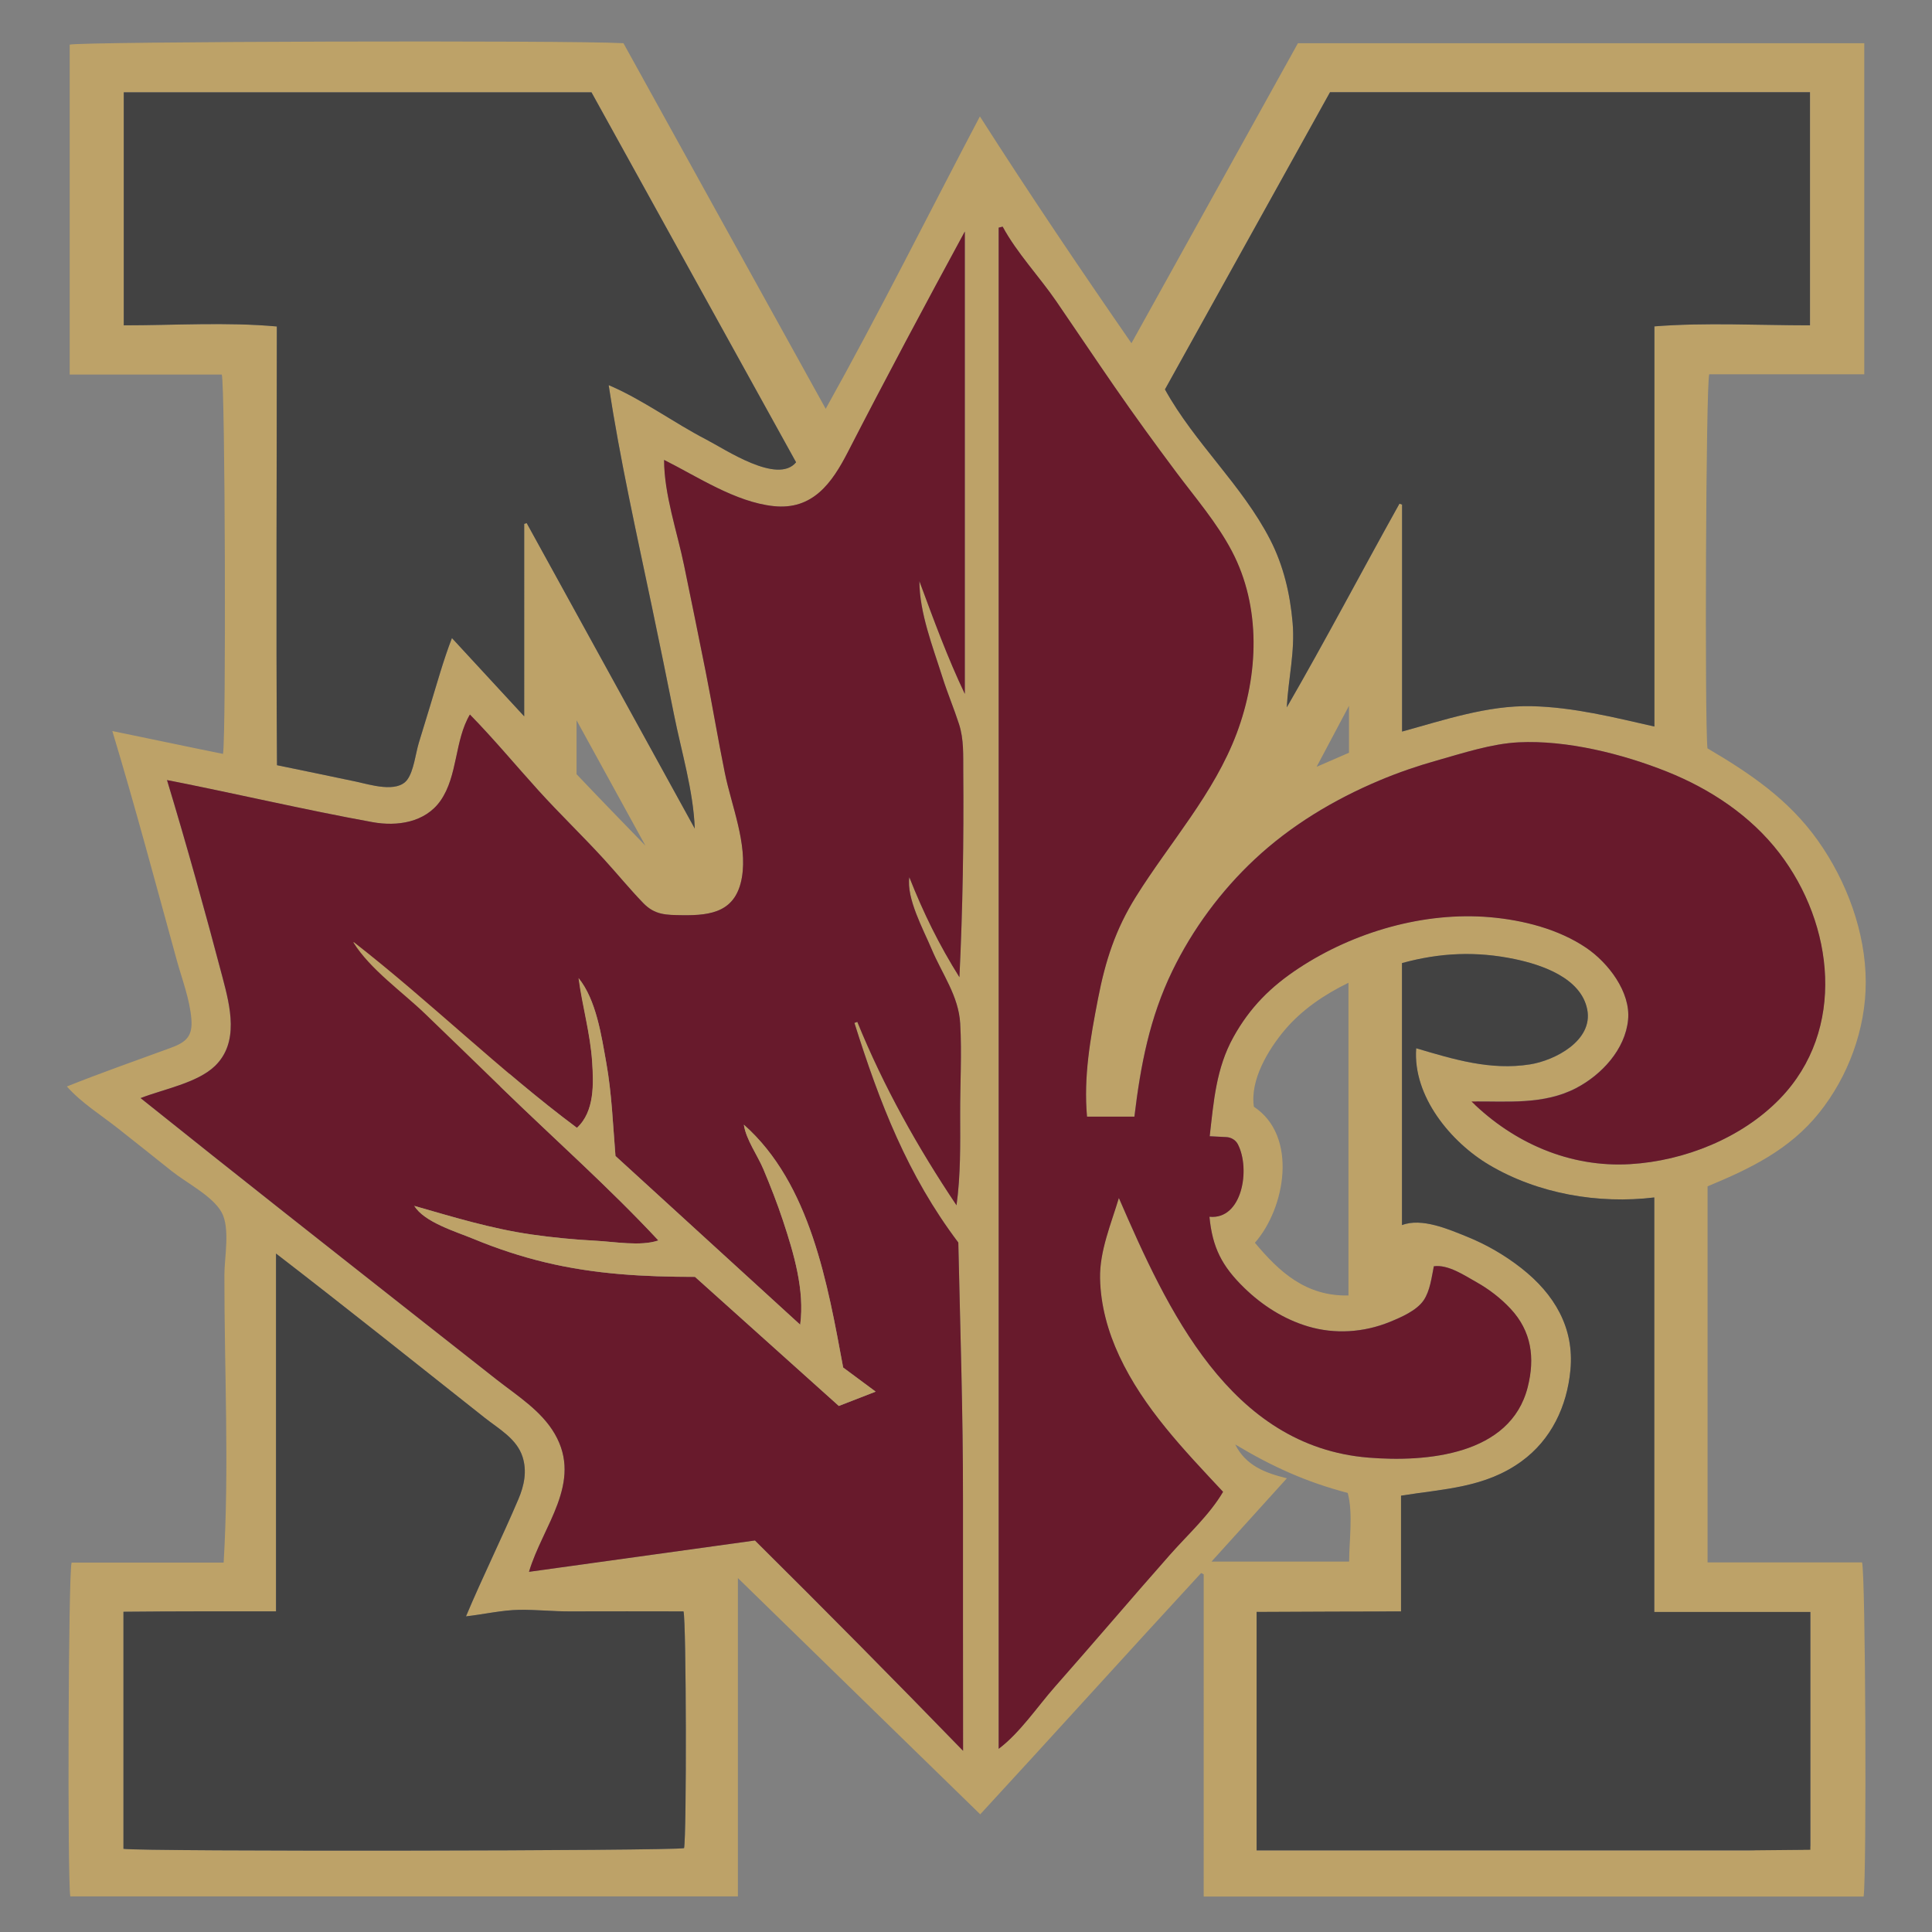 <?xml version="1.0" encoding="utf-8"?>
<!-- Generator: Adobe Illustrator 24.1.2, SVG Export Plug-In . SVG Version: 6.00 Build 0)  -->
<svg version="1.1" id="Layer_1" xmlns="http://www.w3.org/2000/svg" xmlns:xlink="http://www.w3.org/1999/xlink" x="0px" y="0px"
	 viewBox="0 0 200 200" style="enable-background:new 0 0 200 200;" xml:space="preserve">
<rect x="0" y="0" width="200" height="200" fill="#808080" stroke="none"/>
<path style="fill:#BDA268;" d="M11.628,75.677c1.962,0.398,3.885,0.801,5.787,1.198c1.903,0.398,3.785,0.789,5.674,1.167
	c0.165-1.147,0.219-10.697,0.187-20.093c-0.028-9.396-0.145-18.639-0.318-19.176H7.215V4.62c0.54-0.159,13.414-0.275,26.883-0.315
	c13.468-0.037,27.53,0.006,30.441,0.168c3.487,6.31,6.974,12.617,10.464,18.926c3.49,6.307,6.98,12.614,10.473,18.921
	c2.777-4.975,5.441-10.021,8.073-15.084c2.632-5.063,5.233-10.14,7.889-15.184c2.507,3.927,5.072,7.832,7.687,11.739
	c2.615,3.905,5.285,7.812,8.002,11.739c2.899-5.225,5.773-10.404,8.641-15.573c2.868-5.168,5.725-10.319,8.593-15.482h58.627v34.269
	h-16.05c-0.173,0.582-0.292,9.51-0.332,18.668c-0.04,9.158,0,18.549,0.148,20.054c2.212,1.301,4.316,2.627,6.244,4.157
	c1.928,1.531,3.683,3.271,5.191,5.398c1.488,2.096,2.726,4.47,3.592,6.966c0.866,2.496,1.36,5.114,1.36,7.701
	c0,2.422-0.454,4.859-1.284,7.164c-0.832,2.306-2.039,4.475-3.552,6.361c-1.528,1.905-3.311,3.345-5.262,4.541
	s-4.072,2.141-6.276,3.055v38.932h15.99c0.182,0.534,0.304,8.584,0.341,16.799s-0.014,16.595-0.176,17.793h-68.316V162.97
	c-0.045-0.023-0.088-0.045-0.133-0.065c-0.045-0.02-0.088-0.045-0.133-0.065c-3.811,4.129-7.599,8.283-11.398,12.449
	s-7.61,8.346-11.469,12.529c-4.18-4.075-8.34-8.13-12.511-12.196c-4.171-4.066-8.351-8.141-12.574-12.259v32.954H7.275
	c-0.151-0.948-0.202-9.32-0.173-17.586c0.028-8.266,0.139-16.433,0.31-16.97h15.74c0.295-4.93,0.312-9.905,0.256-14.883
	c-0.057-4.978-0.185-9.956-0.179-14.897c0-0.912,0.156-2.127,0.196-3.317c0.04-1.19-0.034-2.36-0.491-3.18
	c-0.466-0.835-1.377-1.599-2.36-2.3c-0.983-0.701-2.033-1.343-2.777-1.937c-0.931-0.741-1.863-1.482-2.794-2.226
	c-0.931-0.744-1.866-1.482-2.8-2.218c-0.877-0.69-1.826-1.355-2.743-2.056c-0.917-0.701-1.797-1.44-2.536-2.275
	c1.772-0.71,3.555-1.377,5.347-2.033c1.789-0.656,3.584-1.298,5.375-1.954c0.809-0.295,1.386-0.593,1.744-1.045
	c0.358-0.451,0.494-1.051,0.42-1.957c-0.082-1.019-0.321-2.039-0.608-3.053c-0.287-1.014-0.622-2.013-0.892-2.993
	c-1.093-3.964-2.169-7.937-3.268-11.901S12.818,79.615,11.628,75.677L11.628,75.677z M136.302,79.377l1.673-0.727l1.673-0.727
	v-4.859l-1.675,3.155l-1.675,3.155 M63.042,39.88c1.746,0.747,3.416,1.712,5.074,2.712c1.658,1,3.3,2.03,4.995,2.908
	c0.991,0.511,2.834,1.684,4.671,2.434c1.837,0.75,3.666,1.085,4.629-0.077c-3.538-6.398-7.074-12.793-10.606-19.179
	S64.746,15.914,61.231,9.556H12.812v24.12c2.621,0,5.276-0.088,7.931-0.119c2.655-0.031,5.304,0,7.914,0.236
	c0,7.57-0.023,15.138-0.031,22.709c-0.009,7.57-0.006,15.141,0.048,22.709c1.36,0.281,2.723,0.559,4.083,0.843
	c1.36,0.284,2.72,0.565,4.081,0.852c0.713,0.15,1.78,0.457,2.8,0.548c1.019,0.091,1.993-0.034,2.522-0.741
	c0.338-0.454,0.554-1.139,0.727-1.843c0.173-0.704,0.304-1.431,0.469-1.974c0.193-0.63,0.386-1.264,0.579-1.894
	c0.193-0.63,0.386-1.264,0.579-1.894c0.361-1.181,0.707-2.368,1.073-3.55c0.366-1.181,0.753-2.354,1.198-3.507
	c1.258,1.363,2.482,2.689,3.714,4.024c1.232,1.335,2.473,2.681,3.768,4.081V54.232c0.043-0.014,0.085-0.026,0.128-0.04
	c0.043-0.014,0.085-0.026,0.128-0.04c2.899,5.27,5.799,10.541,8.698,15.811c2.899,5.27,5.799,10.541,8.698,15.811
	c-0.071-1.962-0.417-3.95-0.841-5.929s-0.926-3.947-1.306-5.87c-0.366-1.843-0.741-3.686-1.119-5.529
	c-0.378-1.843-0.761-3.683-1.144-5.523c-0.798-3.822-1.627-7.647-2.405-11.478c-0.778-3.834-1.502-7.676-2.09-11.535l0.014-0.014
	l0.014-0.014L63.042,39.88z M17.281,80.751c1.025,3.391,2.016,6.798,2.973,10.217s1.886,6.844,2.789,10.268
	c0.395,1.494,0.821,3.163,0.838,4.762s-0.378,3.129-1.63,4.345c-0.912,0.883-2.252,1.488-3.66,1.985
	c-1.408,0.497-2.879,0.889-4.046,1.346c4.907,3.93,9.834,7.84,14.769,11.739s9.876,7.789,14.817,11.679
	c1.213,0.954,2.425,1.908,3.638,2.862s2.425,1.908,3.64,2.86c1.065,0.835,2.221,1.638,3.283,2.533s2.033,1.88,2.729,3.078
	c1.468,2.53,1.156,4.91,0.301,7.252c-0.855,2.343-2.255,4.651-2.962,7.034c3.97-0.551,7.886-1.093,11.776-1.633
	c3.89-0.54,7.755-1.076,11.617-1.61c3.626,3.595,7.233,7.207,10.822,10.836c3.589,3.629,7.162,7.272,10.72,10.938
	c0-4.339-0.006-8.675-0.009-13.014c-0.003-4.339-0.006-8.675,0-13.014c0.006-4.438-0.065-8.868-0.165-13.295
	c-0.097-4.427-0.221-8.854-0.318-13.292c-2.63-3.484-4.666-7.099-6.372-10.879s-3.078-7.721-4.382-11.856
	c0.051-0.017,0.099-0.037,0.15-0.054s0.099-0.037,0.151-0.054c1.366,3.351,2.922,6.594,4.646,9.751
	c1.724,3.158,3.606,6.23,5.625,9.237c0.216-1.565,0.312-3.129,0.352-4.694c0.043-1.567,0.028-3.135,0.023-4.711
	c-0.006-1.562,0.043-3.138,0.065-4.714c0.026-1.576,0.028-3.149-0.062-4.708c-0.082-1.423-0.551-2.706-1.136-3.953
	c-0.585-1.247-1.284-2.459-1.82-3.74c-0.426-1.011-1.082-2.326-1.593-3.66c-0.511-1.335-0.875-2.692-0.716-3.785
	c0.735,1.863,1.508,3.618,2.36,5.321c0.852,1.704,1.78,3.359,2.825,5.029c0.17-3.55,0.287-7.105,0.349-10.657
	s0.077-7.108,0.048-10.663c-0.006-0.826,0.011-1.65-0.031-2.462s-0.15-1.621-0.406-2.414c-0.264-0.821-0.565-1.627-0.866-2.436
	s-0.599-1.619-0.858-2.442c-0.491-1.556-1.085-3.22-1.556-4.901s-0.821-3.385-0.821-5.018c0.761,2.059,1.494,4.049,2.258,5.989
	s1.559,3.828,2.445,5.682V23.967c-2.056,3.788-4.1,7.585-6.122,11.39c-2.022,3.805-4.024,7.624-5.994,11.461
	c-0.821,1.596-1.729,3.098-2.939,4.149s-2.72,1.647-4.745,1.428c-1.979-0.213-3.941-0.974-5.844-1.897
	c-1.903-0.923-3.745-2.016-5.486-2.885c0,1.783,0.338,3.643,0.767,5.495c0.429,1.851,0.946,3.694,1.306,5.446
	c0.375,1.826,0.75,3.655,1.125,5.481c0.375,1.826,0.744,3.655,1.105,5.483c0.346,1.749,0.667,3.501,0.988,5.253
	c0.321,1.752,0.645,3.504,1,5.251c0.344,1.695,0.934,3.53,1.363,5.375s0.696,3.7,0.398,5.438c-0.301,1.749-1.071,2.737-2.144,3.283
	c-1.073,0.545-2.459,0.647-3.987,0.625c-0.86-0.011-1.579-0.014-2.232-0.17c-0.653-0.156-1.247-0.466-1.854-1.093
	c-0.696-0.721-1.363-1.471-2.025-2.226c-0.662-0.755-1.318-1.516-1.993-2.258c-1.113-1.221-2.266-2.402-3.419-3.584
	c-1.153-1.181-2.303-2.365-3.41-3.586c-1.184-1.309-2.34-2.641-3.507-3.964c-1.167-1.323-2.348-2.632-3.584-3.89
	c-0.795,1.332-1.105,2.922-1.443,4.495c-0.338,1.573-0.701,3.138-1.599,4.421c-0.795,1.136-1.92,1.806-3.163,2.135
	c-1.244,0.329-2.601,0.318-3.862,0.091c-3.564-0.645-7.11-1.389-10.657-2.141c-3.547-0.753-7.088-1.522-10.643-2.215L17.281,80.751z
	 M152.846,114.026l-0.074,0.182l-0.074,0.182c2.164,2.036,4.657,3.657,7.372,4.722c2.712,1.065,5.642,1.579,8.681,1.397
	c2.808-0.168,5.696-0.843,8.377-1.985c2.681-1.142,5.148-2.754,7.119-4.788c3.444-3.555,4.847-8.07,4.68-12.619
	c-0.168-4.549-1.908-9.135-4.754-12.832c-1.479-1.922-3.26-3.575-5.233-4.969c-1.974-1.394-4.135-2.533-6.369-3.427
	c-2.303-0.92-4.901-1.746-7.548-2.306s-5.341-0.86-7.84-0.735c-1.394,0.071-2.831,0.349-4.254,0.707
	c-1.423,0.358-2.834,0.789-4.174,1.167c-1.014,0.287-2.019,0.599-3.016,0.946c-0.997,0.346-1.979,0.721-2.95,1.13
	c-2.36,0.994-4.654,2.158-6.824,3.513c-2.169,1.355-4.223,2.899-6.097,4.654c-1.752,1.638-3.356,3.447-4.785,5.384
	c-1.428,1.937-2.683,4.004-3.731,6.162c-1.176,2.425-1.999,4.87-2.607,7.372c-0.608,2.502-1.002,5.06-1.32,7.712h-4.907
	c-0.185-2.073-0.099-4.1,0.133-6.119c0.233-2.019,0.608-4.027,1-6.065c0.381-1.974,0.835-3.774,1.457-5.506
	c0.622-1.732,1.42-3.399,2.49-5.111c1.755-2.803,3.777-5.466,5.651-8.212c1.874-2.746,3.604-5.571,4.773-8.701
	c1.127-3.013,1.763-6.273,1.732-9.507c-0.028-3.232-0.724-6.437-2.252-9.34c-0.772-1.462-1.715-2.842-2.715-4.186
	s-2.053-2.649-3.038-3.97c-1.09-1.46-2.172-2.928-3.24-4.404c-1.068-1.477-2.121-2.962-3.158-4.464
	c-1.011-1.465-2.013-2.936-3.01-4.407c-0.997-1.471-1.996-2.945-3.002-4.413c-0.877-1.284-1.9-2.533-2.882-3.805
	s-1.934-2.564-2.672-3.927l-0.207,0.051l-0.207,0.051v78.738v78.738c1.105-0.832,2.099-1.917,3.047-3.053
	c0.948-1.136,1.849-2.323,2.763-3.362c0.971-1.102,1.939-2.206,2.902-3.314c0.963-1.107,1.928-2.215,2.888-3.328
	c1.019-1.178,2.036-2.357,3.058-3.533c1.022-1.176,2.047-2.346,3.078-3.515c0.917-1.039,1.939-2.067,2.908-3.135
	s1.883-2.175,2.584-3.371c-2.013-2.158-4.066-4.316-5.932-6.616c-1.866-2.297-3.544-4.734-4.808-7.44
	c-0.588-1.261-1.073-2.576-1.417-3.924c-0.344-1.349-0.548-2.732-0.574-4.129c-0.026-1.408,0.258-2.82,0.653-4.211
	c0.395-1.391,0.894-2.763,1.295-4.1c2.493,5.75,5.358,12.179,9.399,17.316s9.254,8.982,16.442,9.567
	c3.004,0.244,6.679,0.179,9.825-0.826c3.146-1.005,5.764-2.95,6.656-6.466c0.383-1.519,0.483-2.97,0.213-4.33
	c-0.27-1.36-0.906-2.635-1.993-3.797c-0.511-0.545-1.068-1.051-1.661-1.511s-1.221-0.877-1.871-1.241
	c-0.619-0.346-1.349-0.806-2.11-1.156c-0.761-0.349-1.55-0.585-2.292-0.483c-0.116,0.568-0.213,1.207-0.366,1.826
	c-0.153,0.619-0.361,1.218-0.699,1.709c-0.363,0.528-0.943,0.965-1.579,1.329s-1.326,0.656-1.917,0.897
	c-1.343,0.548-2.76,0.872-4.191,0.957c-1.431,0.085-2.871-0.074-4.262-0.486c-1.249-0.372-2.436-0.914-3.541-1.593
	c-1.105-0.679-2.13-1.488-3.064-2.394c-1.159-1.124-1.985-2.169-2.559-3.334c-0.574-1.164-0.9-2.442-1.051-4.038
	c1.69,0.17,2.754-1.054,3.234-2.641c0.48-1.587,0.375-3.541-0.278-4.833c-0.116-0.23-0.292-0.417-0.505-0.548
	c-0.213-0.131-0.46-0.21-0.716-0.224c-0.27-0.014-0.545-0.028-0.829-0.043c-0.284-0.014-0.576-0.028-0.88-0.045
	c0.207-1.8,0.372-3.558,0.71-5.268c0.338-1.709,0.846-3.376,1.744-4.992c0.852-1.536,1.82-2.842,2.936-4.007
	s2.385-2.181,3.845-3.138c2.848-1.874,6.088-3.339,9.467-4.262c3.379-0.923,6.9-1.303,10.316-1.011
	c1.709,0.148,3.481,0.454,5.188,0.968c1.707,0.514,3.345,1.232,4.779,2.206c1.13,0.767,2.28,1.903,3.112,3.209
	c0.832,1.306,1.352,2.783,1.215,4.223c-0.145,1.539-0.832,2.967-1.812,4.183c-0.98,1.213-2.249,2.212-3.561,2.896
	c-1.613,0.841-3.314,1.187-5.052,1.323c-1.738,0.136-3.51,0.065-5.27,0.065L152.846,114.026z M137.682,9.547
	c-2.842,5.12-5.691,10.248-8.539,15.377s-5.699,10.262-8.547,15.391c1.525,2.766,3.521,5.242,5.5,7.732
	c1.979,2.49,3.939,4.995,5.39,7.818c0.69,1.343,1.207,2.746,1.585,4.188c0.378,1.443,0.613,2.925,0.741,4.424
	c0.128,1.494,0.017,2.945-0.148,4.39c-0.165,1.445-0.381,2.888-0.457,4.362c2.019-3.498,3.961-7.022,5.884-10.544
	c1.922-3.521,3.831-7.045,5.782-10.544l0.136,0.045l0.136,0.045v23.498c2.172-0.596,4.382-1.278,6.619-1.797
	c2.238-0.52,4.501-0.88,6.778-0.829c2.161,0.048,4.296,0.338,6.412,0.733c2.116,0.395,4.217,0.9,6.313,1.374V33.786
	c2.661-0.21,5.353-0.236,8.048-0.21c2.695,0.026,5.39,0.102,8.059,0.102V9.547h-49.685H137.682z M171.25,166.869v-42.904
	c-2.896,0.349-5.901,0.256-8.814-0.298c-2.913-0.554-5.736-1.57-8.263-3.064c-1.991-1.178-3.976-2.959-5.418-5.063
	c-1.443-2.104-2.337-4.538-2.15-7.02c1.942,0.576,3.862,1.153,5.81,1.508c1.948,0.355,3.922,0.483,5.972,0.162
	c1.281-0.202,2.919-0.815,4.16-1.783c1.241-0.968,2.081-2.289,1.763-3.907c-0.321-1.627-1.496-2.783-2.942-3.604
	c-1.445-0.821-3.149-1.306-4.529-1.596c-2.005-0.42-3.944-0.591-5.875-0.52s-3.856,0.383-5.827,0.923v27.121
	c1.017-0.395,2.221-0.287,3.408,0.014s2.357,0.798,3.305,1.181c1.014,0.409,1.999,0.892,2.945,1.44
	c0.946,0.548,1.851,1.161,2.712,1.837c1.69,1.326,3.058,2.86,3.956,4.614c0.897,1.755,1.318,3.726,1.107,5.929
	c-0.179,1.877-0.673,3.677-1.511,5.29c-0.838,1.613-2.016,3.038-3.564,4.16c-1.888,1.369-3.902,2.079-5.994,2.536
	c-2.093,0.454-4.265,0.656-6.466,1.011v11.98c-2.473,0-4.907,0.142-7.409,0.111c-2.502-0.034-5.299,0.094-7.542-0.06v24.688
	c4.751,0,9.501,0,14.252,0s9.501,0,14.252,0c2.505,0,5.009,0,7.514,0c2.505,0,5.009,0,7.514,0c1.252,0,2.505,0,3.757,0
	c1.252,0,2.505,0,3.757,0c0.687,0,2.008-0.182,3.28-0.148c1.272,0.034,2.496,0.284,3.002-0.29v-24.242h-16.158L171.25,166.869z
	 M48.242,167.324c0.86-2.045,1.783-4.061,2.709-6.074c0.926-2.013,1.851-4.027,2.72-6.065c0.295-0.696,0.52-1.411,0.613-2.138
	s0.054-1.465-0.179-2.209c-0.295-0.946-0.912-1.673-1.633-2.306c-0.721-0.633-1.556-1.181-2.294-1.763
	c-3.592-2.842-7.179-5.693-10.774-8.533c-3.595-2.84-7.198-5.668-10.828-8.462v37.04c-2.632,0-5.265-0.003-7.897,0
	c-2.632,0.003-5.265,0.014-7.897,0.04v24.54c0.889,0.148,15.158,0.202,29.325,0.185c14.167-0.02,28.229-0.111,28.709-0.256
	c0.136-0.647,0.196-6.508,0.185-12.338s-0.094-11.634-0.241-12.168c-1.954,0-3.907-0.006-5.861-0.009
	c-1.954-0.003-3.907-0.003-5.861,0.006c-0.877,0.006-1.763-0.043-2.644-0.088s-1.761-0.088-2.63-0.074
	c-0.892,0.014-1.826,0.133-2.757,0.273c-0.931,0.139-1.868,0.304-2.76,0.403L48.242,167.324z M139.591,134.108v-32.372
	c-1.232,0.602-2.434,1.295-3.547,2.098c-1.113,0.804-2.144,1.724-3.036,2.777c-0.858,1.014-1.763,2.314-2.405,3.706
	c-0.642,1.391-1.011,2.877-0.801,4.254c2.294,1.511,3.109,4.135,2.956,6.829c-0.153,2.695-1.275,5.458-2.851,7.25
	c1.278,1.525,2.598,2.913,4.152,3.907S137.393,134.154,139.591,134.108z M133.218,153.032c-1.335,1.474-2.632,2.908-3.924,4.336
	c-1.292,1.428-2.576,2.845-3.882,4.288h14.249c0-1.11,0.108-2.348,0.142-3.578s0-2.451-0.287-3.53
	c-2.152-0.565-4.112-1.247-6.009-2.076c-1.897-0.829-3.734-1.8-5.64-2.945c0.542,1.09,1.312,1.826,2.226,2.36
	c0.914,0.534,1.979,0.863,3.121,1.144L133.218,153.032z M59.686,80.146c1.178,1.244,2.388,2.499,3.586,3.743
	c1.198,1.244,2.394,2.468,3.541,3.652c-1.187-2.164-2.377-4.325-3.564-6.489c-1.187-2.164-2.377-4.325-3.564-6.489v2.791V80.146
	L59.686,80.146z"/>
<path style="fill:#681A2C;" d="M17.281,80.751c7.108,1.391,14.173,3.067,21.297,4.359c2.522,0.457,5.435,0.045,7.025-2.226
	c1.797-2.564,1.451-6.25,3.041-8.916c2.47,2.522,4.722,5.239,7.091,7.854c2.215,2.448,4.603,4.731,6.827,7.17
	c1.349,1.479,2.627,3.044,4.018,4.484c1.213,1.255,2.365,1.241,4.086,1.264c3.058,0.043,5.529-0.409,6.134-3.907
	c0.596-3.473-1.073-7.423-1.763-10.811c-0.71-3.493-1.295-7.011-1.988-10.507c-0.727-3.657-1.479-7.312-2.229-10.964
	c-0.718-3.504-2.073-7.375-2.073-10.941c3.481,1.741,7.372,4.359,11.33,4.782c4.044,0.434,6.043-2.385,7.684-5.577
	c3.941-7.67,8.005-15.272,12.117-22.851v47.868c-1.772-3.714-3.18-7.551-4.702-11.671c0,3.268,1.394,6.809,2.377,9.922
	c0.52,1.647,1.193,3.237,1.724,4.876c0.514,1.587,0.426,3.226,0.44,4.879c0.06,7.11-0.054,14.218-0.398,21.32
	c-2.096-3.339-3.714-6.622-5.185-10.351c-0.321,2.189,1.457,5.424,2.309,7.446c1.076,2.561,2.794,4.844,2.956,7.693
	c0.179,3.115-0.014,6.298-0.003,9.419c0.009,3.149,0.054,6.276-0.378,9.405c-4.035-6.014-7.539-12.287-10.268-18.986
	c-0.099,0.037-0.199,0.071-0.298,0.108c2.604,8.272,5.495,15.769,10.754,22.734c0.193,8.874,0.494,17.708,0.483,26.588
	c-0.011,8.675,0.009,17.353,0.009,26.028c-7.113-7.329-14.289-14.582-21.542-21.774c-7.727,1.071-15.456,2.144-23.393,3.246
	c1.414-4.771,5.6-9.229,2.664-14.286c-1.391-2.397-3.879-3.941-6.009-5.611c-2.428-1.905-4.85-3.814-7.275-5.725
	c-9.882-7.781-19.77-15.556-29.586-23.419c2.337-0.917,5.887-1.565,7.707-3.331c2.505-2.431,1.579-6.119,0.792-9.107
	c-1.806-6.852-3.711-13.701-5.764-20.485L17.281,80.751z M42.875,124.808c1.022,1.721,4.353,2.701,6.156,3.447
	c2.402,0.997,4.879,1.815,7.409,2.422c5.14,1.235,10.245,1.505,15.507,1.505c4.969,4.461,9.913,8.897,14.891,13.363
	c1.235-0.48,2.456-0.954,3.814-1.482c-1.284-0.951-2.374-1.761-3.365-2.496c-1.599-8.576-3.374-19.026-10.282-25.139
	c0.224,1.542,1.417,3.169,2.022,4.606c0.738,1.758,1.437,3.535,2.036,5.347c1.107,3.348,2.255,7.19,1.775,10.754
	c-6.5-5.938-12.889-11.77-19.122-17.467c-0.264-3.22-0.383-6.483-0.954-9.666c-0.5-2.777-1.031-6.48-2.862-8.746 M36.597,97.573
	c1.746,2.797,5.052,5.097,7.44,7.4c2.678,2.581,5.35,5.171,8.019,7.764c5.356,5.202,11.015,10.211,16.104,15.675
	c-1.82,0.63-4.572,0.128-6.491,0.031c-2.206-0.114-4.41-0.327-6.596-0.639c-4.18-0.596-8.164-1.817-12.208-2.976 M35.208,96.409
	l24.708,4.827c0.381,2.913,1.198,5.745,1.391,8.686c0.148,2.277,0.258,5.145-1.576,6.832c-8.031-5.989-15.189-13.065-23.095-19.222"
	/>
<path style="fill:#681A2C;" d="M163.168,112.638c2.624-1.366,5.083-3.998,5.373-7.079c0.273-2.882-2.07-5.901-4.328-7.434
	c-2.871-1.948-6.551-2.879-9.967-3.175c-6.832-0.588-14.087,1.522-19.784,5.27c-2.919,1.92-5.074,4.069-6.781,7.145
	c-1.795,3.234-2.039,6.659-2.453,10.26c0.616,0.031,1.181,0.06,1.729,0.088c0.503,0.026,0.965,0.307,1.193,0.755
	c1.318,2.573,0.44,7.832-2.948,7.491c0.307,3.192,1.295,5.12,3.612,7.372c1.863,1.812,4.103,3.24,6.605,3.984
	c2.78,0.826,5.767,0.625,8.454-0.469c1.181-0.483,2.769-1.17,3.496-2.226c0.676-0.983,0.832-2.399,1.065-3.535
	c1.482-0.202,3.163,0.946,4.401,1.638c1.301,0.73,2.513,1.661,3.533,2.752c2.175,2.326,2.55,5.091,1.78,8.13
	c-1.78,7.031-10.473,7.778-16.481,7.289c-14.377-1.167-20.854-15.382-25.841-26.88c-0.801,2.672-2.002,5.492-1.948,8.312
	c0.054,2.794,0.815,5.532,1.993,8.053c2.527,5.412,6.716,9.743,10.742,14.056c-1.403,2.391-3.655,4.427-5.489,6.503
	c-2.062,2.334-4.103,4.688-6.139,7.045c-1.92,2.223-3.851,4.438-5.79,6.642c-1.829,2.079-3.601,4.748-5.81,6.412V23.567
	c0.221-0.054,0.19-0.048,0.412-0.102c1.474,2.729,3.797,5.168,5.554,7.732c2.01,2.936,3.993,5.892,6.014,8.82
	c2.073,2.999,4.214,5.946,6.398,8.865c1.974,2.641,4.211,5.228,5.753,8.155c3.058,5.804,2.774,12.818,0.52,18.844
	c-2.343,6.259-6.915,11.305-10.424,16.913c-2.141,3.419-3.186,6.667-3.95,10.617c-0.789,4.078-1.502,8.036-1.133,12.185h4.907
	c0.636-5.302,1.573-10.237,3.927-15.084c2.093-4.316,5.015-8.269,8.516-11.549c3.748-3.51,8.198-6.182,12.92-8.17
	c1.942-0.818,3.939-1.502,5.966-2.073c2.683-0.758,5.64-1.732,8.428-1.874c4.995-0.253,10.779,1.198,15.388,3.041
	c4.47,1.789,8.647,4.555,11.603,8.4c5.688,7.397,6.96,18.344,0.074,25.452c-3.941,4.069-9.876,6.44-15.496,6.773
	c-6.256,0.369-12.054-2.192-16.43-6.483c3.686-0.037,7.457,0.372,10.845-1.391H163.168z"/>
<path style="fill:#424242;" d="M63.014,39.909c1.178,7.721,2.896,15.368,4.495,23.015c0.77,3.68,1.528,7.363,2.263,11.052
	c0.767,3.839,2.005,7.877,2.15,11.799c-5.799-10.541-11.6-21.082-17.399-31.622c-0.085,0.026-0.17,0.054-0.258,0.08v19.923
	c-2.587-2.803-4.967-5.381-7.482-8.104c-0.889,2.303-1.545,4.694-2.269,7.057c-0.386,1.264-0.772,2.527-1.159,3.791
	c-0.329,1.082-0.52,2.908-1.195,3.816c-1.054,1.417-3.893,0.497-5.321,0.193c-2.718-0.576-5.441-1.133-8.164-1.695
	c-0.108-15.138-0.017-30.279-0.017-45.417c-5.222-0.474-10.603-0.119-15.845-0.119V9.556h48.416
	c7.034,12.716,14.105,25.506,21.181,38.301c-1.922,2.326-7.318-1.332-9.3-2.357c-3.388-1.752-6.577-4.126-10.069-5.62"/>
<path style="fill:#424242;" d="M137.682,9.547h49.685v24.131c-5.339,0-10.782-0.31-16.104,0.108v41.425
	c-4.194-0.951-8.403-2.01-12.724-2.107c-4.555-0.099-9.056,1.437-13.397,2.627V52.233l-0.27-0.094
	c-3.905,6.997-7.624,14.093-11.665,21.087c0.156-2.95,0.863-5.767,0.605-8.752c-0.258-2.999-0.946-5.926-2.326-8.613
	c-2.902-5.645-7.837-10.018-10.89-15.55c5.699-10.26,11.401-20.528,17.089-30.768L137.682,9.547z"/>
<path style="fill:#424242;" d="M171.25,166.869h16.158v24.62l-6.281,0.06c-2.505,0-5.009,0-7.514,0c-5.009,0-10.018,0-15.025,0
	c-9.501,0-19.003,0-28.504,0v-24.688c5.994-0.026,10.001-0.051,14.951-0.051v-11.98c4.401-0.707,8.686-0.806,12.46-3.547
	c3.092-2.243,4.719-5.696,5.074-9.45c0.42-4.407-1.687-7.886-5.063-10.541c-1.721-1.352-3.629-2.459-5.657-3.277
	c-1.9-0.767-4.68-1.982-6.716-1.195V99.697c3.941-1.082,7.698-1.247,11.705-0.406c2.76,0.579,6.829,1.945,7.471,5.202
	c0.636,3.234-3.362,5.287-5.923,5.691c-4.103,0.647-7.897-0.52-11.782-1.67c-0.372,4.961,3.584,9.726,7.568,12.083
	c5.057,2.99,11.288,4.061,17.08,3.362v42.904L171.25,166.869z"/>
<path style="fill:#424242;" d="M48.242,167.324c1.786-0.202,3.734-0.65,5.517-0.676c1.735-0.026,3.518,0.173,5.273,0.162
	c3.907-0.02,7.818,0,11.725,0c0.292,1.071,0.329,23.211,0.057,24.506c-0.96,0.29-56.253,0.369-58.034,0.071v-24.54
	c5.265-0.054,10.529-0.04,15.794-0.04v-37.04c7.258,5.591,14.417,11.31,21.601,16.998c1.474,1.164,3.334,2.178,3.927,4.069
	c0.466,1.485,0.159,2.956-0.432,4.345c-1.735,4.078-3.709,8.05-5.429,12.142L48.242,167.324z"/>
<path style="fill:#FEFEFE;" d="M136.299,79.371h0.003"/>
<path style="fill:#BDA268;" d="M59.896,101.254c1.832,2.266,2.363,5.969,2.862,8.746c0.574,3.183,0.69,6.446,0.954,9.666
	c6.236,5.693,12.622,11.529,19.122,17.467c0.483-3.564-0.667-7.406-1.775-10.754c-0.599-1.812-1.298-3.589-2.036-5.347
	c-0.602-1.434-1.795-3.061-2.022-4.606c6.909,6.114,8.684,16.564,10.282,25.139c0.991,0.735,2.081,1.545,3.365,2.496
	c-1.357,0.528-2.578,1.002-3.814,1.482c-4.978-4.467-9.922-8.902-14.891-13.363c-5.262,0-10.368-0.27-15.507-1.505
	c-2.53-0.608-5.006-1.425-7.409-2.422c-1.8-0.747-5.134-1.729-6.156-3.447l-0.014,0.017c4.046,1.159,8.028,2.38,12.208,2.976
	c2.187,0.312,4.39,0.525,6.596,0.639c1.92,0.099,4.671,0.602,6.491-0.031c-5.086-5.461-10.748-10.473-16.104-15.675
	c-2.669-2.593-5.339-5.182-8.019-7.764c-2.388-2.303-5.693-4.603-7.44-7.4l0.037-0.037c7.906,6.156,15.064,13.233,23.095,19.222
	c1.834-1.687,1.724-4.555,1.576-6.832c-0.193-2.945-1.028-5.759-1.408-8.672l0,0L59.896,101.254z"/>
<path style="fill:#BDA268;" d="M36.634,97.534l-0.037,0.037"/>
<path style="fill:#BDA268;" d="M63.042,39.88l-0.028,0.028"/>
</svg>
